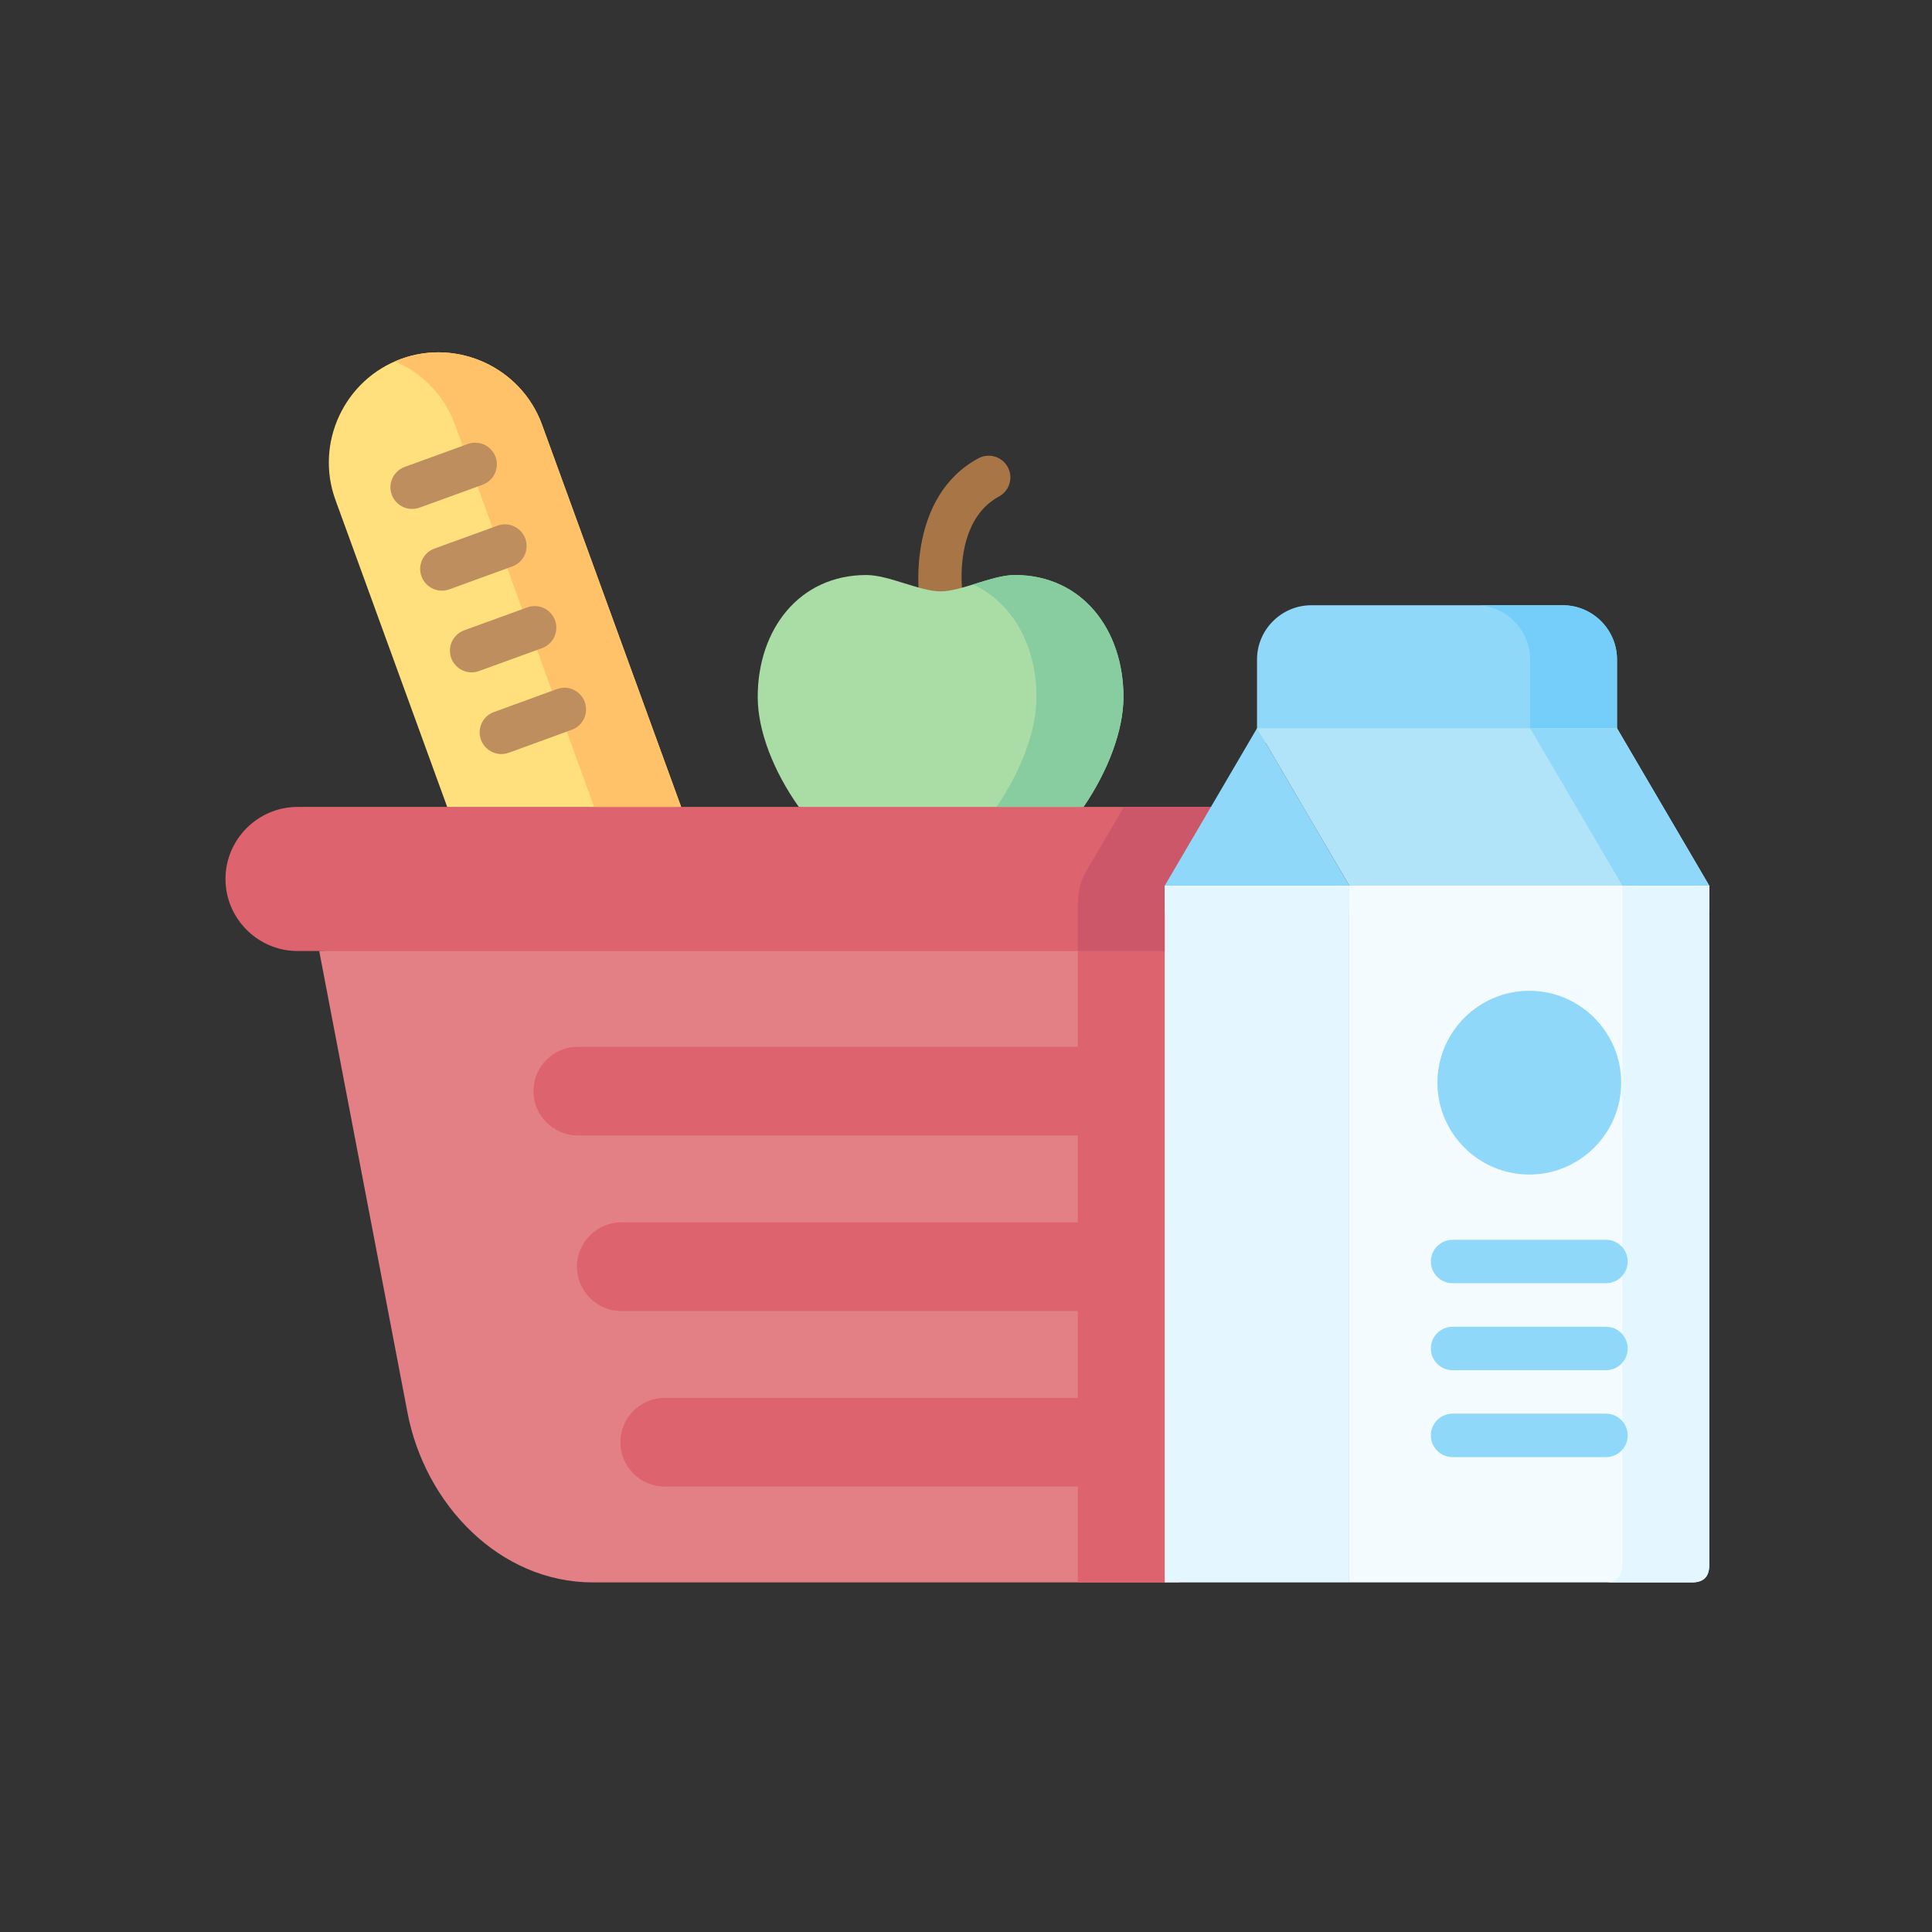 <?xml version="1.0" encoding="UTF-8" standalone="no"?>
<!DOCTYPE svg PUBLIC "-//W3C//DTD SVG 1.1//EN" "http://www.w3.org/Graphics/SVG/1.1/DTD/svg11.dtd">
<svg width="100%" height="100%" viewBox="0 0 34 34" version="1.1" xmlns="http://www.w3.org/2000/svg" xmlns:xlink="http://www.w3.org/1999/xlink" xml:space="preserve" xmlns:serif="http://www.serif.com/" style="fill-rule:evenodd;clip-rule:evenodd;stroke-linejoin:round;stroke-miterlimit:2;">
    <rect x="0" y="0" width="34" height="34" fill="#333333" stroke="none"/>
    <g id="Artboard">
    </g>
    <g transform="matrix(1,0,0,1,-0.129,-238.914)">
        <g transform="matrix(0.051,0,0,0.051,4.097,242.882)">
            <path d="M126.795,468.231L329.135,468.231L329.135,250.358L197.917,240.862L32.344,250.358L62.817,409.696C68.854,441.301 94.594,468.231 126.795,468.231Z" style="fill:rgb(226,128,134);"/>
        </g>
        <g transform="matrix(0.051,0,0,0.051,4.097,242.882)">
            <rect x="294.126" y="250.358" width="29.991" height="217.873" style="fill:rgb(221,99,110);"/>
        </g>
        <g transform="matrix(0.051,0,0,0.051,4.097,242.882)">
            <path d="M60.605,46.036C80.193,38.921 102.077,49.126 109.22,68.712L157.24,200.64L116.987,207.13L76.508,200.64L37.928,94.65C30.812,75.061 41.018,53.178 60.605,46.036Z" style="fill:rgb(255,224,125);"/>
        </g>
        <g transform="matrix(0.051,0,0,0.051,4.097,242.882)">
            <path d="M254.186,125.434C254.64,129.545 251.692,133.231 247.582,133.684C243.472,134.137 239.759,131.19 239.305,127.079C239.305,126.964 235.308,93.517 259.828,80.335C263.457,78.38 267.992,79.739 269.948,83.395C271.904,87.024 270.544,91.559 266.915,93.516C251.408,101.85 254.186,125.348 254.186,125.434Z" style="fill:rgb(168,117,71);fill-rule:nonzero;"/>
        </g>
        <g transform="matrix(0.051,0,0,0.051,4.097,242.882)">
            <path d="M221.162,120.614C228.815,120.614 239.615,126.257 246.759,126.257C253.902,126.257 264.702,120.614 272.356,120.614C295.6,120.614 309.86,139.468 309.86,162.682C309.86,174.248 304.531,188.25 296.083,200.639L247.186,209.143L197.833,200.639C189.131,188.336 183.66,174.446 183.66,162.682C183.659,139.467 197.917,120.614 221.162,120.614Z" style="fill:rgb(170,220,165);"/>
        </g>
        <g transform="matrix(0.051,0,0,0.051,4.097,242.882)">
            <path d="M329.135,250.358L24.86,250.358C11.197,250.358 0,239.161 0,225.498C0,211.834 11.197,200.639 24.86,200.639L345.037,200.639L329.135,227.795L329.135,250.358Z" style="fill:rgb(221,99,110);"/>
        </g>
        <g transform="matrix(0.051,0,0,0.051,4.097,242.882)">
            <path d="M329.135,250.358L294.126,250.358L294.126,237.149C293.956,230.12 294.75,226.378 297.613,221.842L310.029,200.639L341.89,200.639L343.45,203.33L329.135,227.795L329.135,250.358Z" style="fill:rgb(203,87,105);"/>
        </g>
        <g transform="matrix(0.051,0,0,0.051,4.097,242.882)">
            <path d="M324.117,435.151L151.542,435.151C143.151,435.151 136.264,428.292 136.264,419.872C136.264,411.454 143.152,404.565 151.542,404.565L324.117,404.565L324.117,435.151ZM324.117,313.998L121.551,313.998C113.16,313.998 106.272,307.109 106.272,298.717C106.272,290.299 113.132,283.41 121.551,283.41L324.117,283.41L324.117,313.998ZM324.117,374.575L136.547,374.575C128.156,374.575 121.268,367.686 121.268,359.296C121.268,350.876 128.157,343.989 136.547,343.989L324.117,343.989L324.117,374.575Z" style="fill:rgb(221,99,110);"/>
        </g>
        <g transform="matrix(0.051,0,0,0.051,4.097,242.882)">
            <path d="M257.928,123.875C262.946,122.344 268.133,120.613 272.356,120.613C295.6,120.613 309.86,139.467 309.86,162.681C309.86,174.247 304.531,188.249 296.083,200.638L266.063,200.638C274.54,188.249 279.868,174.247 279.868,162.681C279.867,145.221 271.789,130.225 257.928,123.875Z" style="fill:rgb(135,205,160);"/>
        </g>
        <g transform="matrix(0.051,0,0,0.051,4.097,242.882)">
            <path d="M60.605,46.036C80.193,38.921 102.077,49.126 109.22,68.712L157.24,200.64L127.22,200.64L79.201,68.711C75.488,58.508 67.805,50.883 58.508,46.885C59.188,46.575 59.897,46.319 60.605,46.036Z" style="fill:rgb(255,194,105);"/>
        </g>
        <g transform="matrix(0.051,0,0,0.051,4.097,242.882)">
            <path d="M66.955,97.371C63.072,98.787 58.792,96.775 57.375,92.891C55.957,89.008 57.97,84.729 61.854,83.311L83.624,75.403C87.508,73.985 91.788,75.997 93.205,79.882C94.595,83.765 92.61,88.046 88.726,89.462L66.955,97.371ZM97.74,181.957C93.856,183.346 89.576,181.334 88.158,177.451C86.741,173.596 88.754,169.287 92.637,167.898L114.407,159.96C118.291,158.542 122.571,160.556 123.988,164.439C125.378,168.322 123.365,172.63 119.481,174.019L97.74,181.957ZM87.479,153.752C83.595,155.17 79.315,153.158 77.898,149.273C76.481,145.39 78.493,141.109 82.377,139.693L104.148,131.783C108.031,130.367 112.311,132.379 113.729,136.263C115.118,140.146 113.105,144.425 109.25,145.843L87.479,153.752ZM77.217,125.575C73.334,126.964 69.053,124.952 67.636,121.069C66.219,117.184 68.232,112.905 72.115,111.487L93.886,103.579C97.769,102.161 102.05,104.175 103.467,108.058C104.856,111.941 102.872,116.249 98.988,117.64L77.217,125.575Z" style="fill:rgb(191,142,94);fill-rule:nonzero;"/>
        </g>
        <g transform="matrix(0.051,0,0,0.051,4.097,242.882)">
            <path d="M480.167,178.5L480.167,149.756C480.167,139.467 471.748,131.047 461.457,131.047L374.687,131.047C364.397,131.047 355.95,139.467 355.95,149.756L355.95,178.5L480.167,178.5Z" style="fill:rgb(144,216,249);"/>
            <path d="M480.167,178.5L480.167,149.756C480.167,139.467 471.748,131.047 461.457,131.047L431.439,131.047C441.756,131.047 450.176,139.467 450.176,149.756L450.176,178.5L480.167,178.5Z" style="fill:rgb(117,206,249);"/>
            <path d="M355.95,173.483L371.882,200.639L387.785,227.795L387.785,237.149L324.117,237.149L324.117,227.795L340.048,200.639L355.95,173.483Z" style="fill:rgb(144,216,249);"/>
            <rect x="324.117" y="227.795" width="63.668" height="240.436" style="fill:rgb(228,246,255);"/>
            <path d="M512,227.795L480.167,173.483L355.95,173.483L387.785,227.795L387.785,237.149L512,237.149L512,227.795Z" style="fill:rgb(177,228,249);"/>
            <path d="M387.785,227.795L512,227.795L512,462.221C512,466.303 510.044,468.231 506.019,468.231L387.785,468.231L387.785,227.795Z" style="fill:rgb(244,251,255);"/>
            <path d="M482.009,227.795L512,227.795L512,462.221C512,466.303 510.044,468.231 506.019,468.231L476,468.231C480.054,468.231 482.009,466.303 482.009,462.221L482.009,227.795Z" style="fill:rgb(228,246,255);"/>
            <path d="M449.892,327.491C467.383,327.491 481.613,313.261 481.613,295.798C481.613,278.337 467.384,264.079 449.892,264.079C432.43,264.079 418.201,278.337 418.201,295.798C418.2,313.26 432.43,327.491 449.892,327.491Z" style="fill:rgb(144,216,249);"/>
        </g>
        <g transform="matrix(0.051,0,0,0.051,4.097,242.882)">
            <path d="M423.444,364.993C419.305,364.993 415.932,361.649 415.932,357.511C415.932,353.372 419.305,349.999 423.444,349.999L476.368,349.999C480.507,349.999 483.851,353.372 483.851,357.511C483.851,361.65 480.506,364.993 476.368,364.993L423.444,364.993ZM423.444,425.002C419.305,425.002 415.932,421.658 415.932,417.49C415.932,413.351 419.305,410.008 423.444,410.008L476.368,410.008C480.507,410.008 483.851,413.352 483.851,417.49C483.851,421.658 480.506,425.002 476.368,425.002L423.444,425.002ZM423.444,395.012C419.305,395.012 415.932,391.639 415.932,387.5C415.932,383.361 419.305,380.016 423.444,380.016L476.368,380.016C480.507,380.016 483.851,383.362 483.851,387.5C483.851,391.638 480.506,395.012 476.368,395.012L423.444,395.012Z" style="fill:rgb(144,216,249);fill-rule:nonzero;"/>
        </g>
        <g transform="matrix(0.051,0,0,0.051,4.097,242.882)">
            <path d="M450.176,173.483L480.167,173.483L512,227.795L482.009,227.795L450.176,173.483Z" style="fill:rgb(144,216,249);"/>
        </g>
    </g>
</svg>
